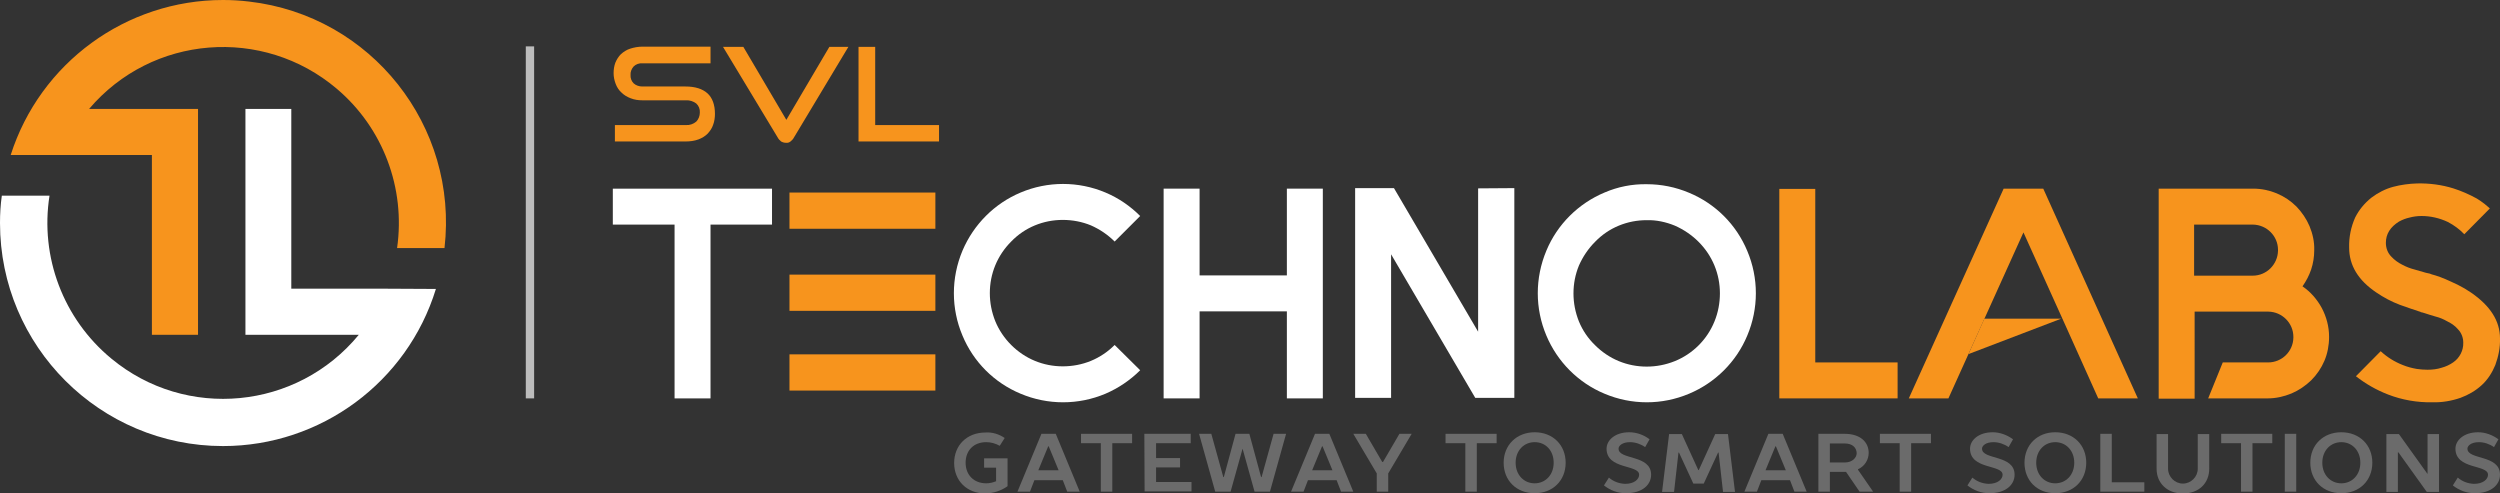 <?xml version="1.0" encoding="utf-8"?>
<!-- Generator: Adobe Illustrator 24.1.0, SVG Export Plug-In . SVG Version: 6.00 Build 0)  -->
<svg version="1.1" id="Layer_1" xmlns="http://www.w3.org/2000/svg" xmlns:xlink="http://www.w3.org/1999/xlink" x="0px" y="0px"
	 viewBox="0 0 959.5 189.4" style="enable-background:new 0 0 959.5 189.4;" xml:space="preserve">
<rect x="0" y="0" width="959.5" height="189.4" fill="#333333" stroke="none"/>
<style type="text/css">
	.st0{fill:#F7941D;}
	.st1{fill:#FFFFFF;}
	.st2{fill:#BCBCBC;}
	.st3{fill:#6B6B6B;}
</style>
<g id="Layer_2_1_">
	<g id="Layer_1-2">
		<path class="st0" d="M236,54.3V48h27.3c1.4,0.1,2.8-0.4,3.9-1.3c0.9-0.9,1.4-2.2,1.4-3.5c0.1-1.3-0.4-2.6-1.4-3.5
			c-1.1-0.8-2.5-1.3-3.9-1.2h-16.7c-1.6,0-3.1-0.2-4.6-0.8c-1.3-0.5-2.5-1.2-3.5-2.2c-1-0.9-1.7-2-2.2-3.3s-0.8-2.7-0.8-4.1
			s0.2-2.8,0.7-4.1c0.5-1.2,1.2-2.3,2.1-3.2c1-0.9,2.2-1.7,3.5-2.1c1.5-0.5,3.2-0.8,4.8-0.8h26.1v6.4h-26.1
			c-1.2-0.1-2.5,0.3-3.4,1.2c-0.8,0.9-1.3,2.1-1.2,3.3c-0.1,1.2,0.4,2.4,1.2,3.2c0.9,0.8,2.1,1.2,3.3,1.2h16.6
			c3.7,0,6.5,0.9,8.4,2.6s2.9,4.4,2.9,7.9c0,1.4-0.2,2.9-0.7,4.2c-0.4,1.3-1.2,2.4-2.1,3.4c-1,1-2.2,1.7-3.5,2.2
			c-1.6,0.6-3.3,0.8-5,0.8L236,54.3z"/>
		<path class="st0" d="M277.5,18h7.8l16.5,28l16.5-28h7.3l-20.9,34.8c-0.3,0.6-0.8,1.1-1.3,1.5s-1.1,0.6-1.8,0.5
			c-0.6,0-1.3-0.2-1.8-0.5c-0.5-0.4-1-0.9-1.3-1.5L277.5,18z"/>
		<path class="st0" d="M329.5,54.3V18h6.4v30h24.5v6.3H329.5z"/>
		<path class="st0" d="M85.6,0C48.4,0,15.4,24.1,4.1,59.5h54.2v69H76V41.8H34.2c24.1-28.4,66.7-31.8,95.1-7.7
			c17.7,15,26.4,38.1,23.1,61.1h18.2C176,48.4,142.5,6,95.6,0.6C92.3,0.2,88.9,0,85.6,0z"/>
		<path class="st1" d="M148.2,110.8h-36.4v-69H94.2v86.7h43.5c-23.7,28.8-66.3,32.9-95,9.1c-18.4-15.2-27.4-39-23.7-62.5H0.7
			C0.2,78.6,0,82.1,0,85.6c0,47.3,38.4,85.6,85.6,85.6c37.5,0,70.7-24.5,81.7-60.3L148.2,110.8L148.2,110.8z"/>
		<path class="st1" d="M296.3,86.2h-23.6v66.7h-13.8V86.2h-23.7V72.4h61.1V86.2z"/>
		<path class="st1" d="M437.6,142.1c-3.8,3.8-8.4,6.9-13.3,9c-10.4,4.4-22.2,4.4-32.6,0c-10.1-4.2-18.1-12.2-22.3-22.3
			c-4.4-10.4-4.4-22.1,0-32.6c4.3-10.1,12.3-18.1,22.3-22.3c10.4-4.4,22.2-4.4,32.6,0c5,2.1,9.5,5.2,13.3,9l-9.8,9.8
			c-2.6-2.6-5.7-4.7-9.1-6.2c-3.4-1.4-7.1-2.1-10.8-2.1c-3.7,0-7.3,0.7-10.7,2.1c-3.4,1.4-6.5,3.5-9.1,6.2c-2.6,2.6-4.7,5.7-6.1,9.1
			s-2.1,7-2.1,10.7s0.7,7.3,2.1,10.8c1.4,3.4,3.5,6.5,6.1,9.1c2.6,2.6,5.7,4.7,9.1,6.1c3.4,1.4,7,2.1,10.7,2.1s7.4-0.7,10.8-2.1
			c3.4-1.4,6.5-3.5,9.1-6.1L437.6,142.1z"/>
		<path class="st1" d="M507.7,72.4v80.5h-13.8v-33.4h-33.5v33.4h-13.8V72.4h13.8v33.3h33.5V72.4H507.7z"/>
		<path class="st1" d="M581.2,72.2v80.5h-15l-32.3-55.1v55.1h-13.8V72.2H535l32.3,55.1v-55L581.2,72.2L581.2,72.2z"/>
		<path class="st1" d="M632,70.7c5.6,0,11.1,1.1,16.3,3.3c10.1,4.2,18.1,12.2,22.3,22.3c4.4,10.4,4.4,22.1,0,32.5
			c-4.2,10.1-12.3,18.1-22.3,22.3c-10.4,4.4-22.1,4.4-32.5,0c-10.1-4.2-18.1-12.3-22.3-22.3c-4.4-10.4-4.4-22.1,0-32.6
			c4.2-10.1,12.3-18.1,22.3-22.3C620.9,71.7,626.4,70.6,632,70.7z M632,84.5c-3.7,0-7.3,0.7-10.7,2.1s-6.5,3.5-9.1,6.2
			c-2.6,2.6-4.7,5.7-6.2,9.1c-1.4,3.4-2.1,7-2.1,10.7s0.7,7.3,2.1,10.8c1.4,3.4,3.5,6.5,6.2,9.1c2.6,2.6,5.7,4.7,9.1,6.1
			c3.4,1.4,7,2.1,10.7,2.1s7.3-0.7,10.8-2.1c6.9-2.8,12.4-8.3,15.2-15.2c1.4-3.4,2.1-7.1,2.1-10.8c0-3.7-0.7-7.3-2.1-10.7
			c-1.4-3.4-3.5-6.5-6.1-9.1s-5.7-4.7-9.1-6.2C639.4,85.2,635.7,84.4,632,84.5z"/>
		<path class="st0" d="M728.3,139.1v13.8h-45.4V72.5h13.8v66.6H728.3z"/>
		<path class="st0" d="M820.5,152.9h-15.2l-6.2-13.8l-6.2-13.8l-16.3-36.1l-28.8,63.7h-15.2L769,72.4h15.2L820.5,152.9z"/>
		<path class="st0" d="M883.7,109.9c3.1,2.1,5.6,5,7.4,8.3c1.8,3.4,2.8,7.2,2.8,11v0.2c0,3.1-0.6,6.3-1.8,9.1s-2.9,5.3-5.1,7.5
			c-2.2,2.1-4.7,3.8-7.5,5c-2.9,1.2-6,1.9-9.1,1.9h-22.9l5.6-13.8h17.4c5.3,0,9.6-4.2,9.7-9.5v-0.1v-0.2c0-5.3-4.3-9.6-9.6-9.7h-0.1
			h-28.2V153h-13.8V72.4h36.3c6.2,0,12.2,2.5,16.6,6.9c2.1,2.2,3.8,4.7,5,7.5c1.2,2.9,1.9,6,1.8,9.1v0.2c0,2.5-0.4,5-1.2,7.4
			C886.2,105.8,885.1,107.9,883.7,109.9z M874.3,95.9c0-5.3-4.3-9.6-9.6-9.7c0,0,0,0-0.1,0h-22.5v19.6h22.5c5.3,0,9.6-4.3,9.7-9.6
			v-0.1L874.3,95.9L874.3,95.9z"/>
		<path class="st0" d="M959.5,129.9c0.1,3.5-0.6,6.9-1.8,10.2c-1.2,2.9-2.9,5.6-5.2,7.7c-2.4,2.2-5.2,3.8-8.2,4.9
			c-3.5,1.2-7.1,1.8-10.8,1.7c-5.8,0.1-11.6-0.9-17-3c-4.4-1.7-8.6-4.1-12.3-7l9.5-9.6c2.5,2.3,5.4,4.1,8.5,5.3
			c1.7,0.7,3.6,1.2,5.4,1.5c1.4,0.2,2.7,0.3,4.1,0.3c1.9,0,3.7-0.2,5.5-0.8c1.5-0.4,3-1.1,4.3-2c2.5-1.7,4-4.6,3.9-7.6
			c0-1.9-0.7-3.8-2.1-5.2c-1.1-1.3-2.6-2.3-4.1-3c-1.4-0.8-2.8-1.4-4.4-1.8c-1.5-0.4-2.9-0.9-4.2-1.3c-0.3-0.1-0.7-0.2-1-0.3
			c-0.3,0-0.6-0.1-0.8-0.3c-0.2,0-0.5-0.1-0.7-0.2c-1.6-0.5-3.9-1.3-7-2.4c-3.2-1.2-6.2-2.8-9-4.7c-7-4.7-10.5-10.4-10.5-17.3
			c-0.1-4,0.7-7.9,2.3-11.5c1.5-3,3.6-5.5,6.2-7.6c2.5-1.9,5.4-3.4,8.4-4.2c3-0.8,6.1-1.2,9.2-1.3c4.7-0.1,9.4,0.5,13.9,1.9
			c3.1,1,6.1,2.3,9,3.9c1,0.6,2,1.3,2.9,2c0.8,0.7,1.5,1.2,2.1,1.8l-9.8,9.9c-1.8-1.9-4-3.5-6.3-4.7c-3.2-1.5-6.6-2.3-10.1-2.3
			c-1.6,0-3.1,0.2-4.6,0.6c-1.4,0.3-2.7,0.8-4,1.5c-3.4,2.1-5.1,4.8-5.1,8.2c0,2,0.7,3.9,2.1,5.3c1.2,1.3,2.6,2.3,4.2,3.1
			c1.5,0.8,3,1.4,4.6,1.8l4.5,1.3l1.4,0.3c0.4,0.2,1.1,0.4,2.2,0.7c1.3,0.4,2.6,0.9,3.8,1.4c1.5,0.6,3,1.4,4.8,2.2
			c1.8,0.9,3.5,1.9,5.1,3C955.8,117.4,959.5,123.2,959.5,129.9z"/>
		<rect x="303" y="73.9" class="st0" width="56" height="13.9"/>
		<rect x="303" y="105.4" class="st0" width="56" height="13.9"/>
		<rect x="303" y="136" class="st0" width="56" height="13.9"/>
		<polygon class="st0" points="761.6,122.3 791.1,122.3 755.5,135.9 		"/>
		<rect x="201.8" y="17.8" class="st2" width="3.2" height="135.1"/>
		<path class="st3" d="M385.6,168.1l-1.9,3c-1.6-0.9-3.4-1.4-5.2-1.4c-4.8,0-7.9,3.2-7.9,7.9s3.2,7.9,7.9,7.9c1.3,0,2.6-0.3,3.8-0.8
			v-5.2h-4.6v-3.6h9v10.7c-2.5,1.8-5.5,2.7-8.5,2.8c-7.1,0-12-4.9-12-11.7s4.9-11.7,12-11.7C380.8,165.8,383.4,166.6,385.6,168.1z"
			/>
		<path class="st3" d="M414.4,188.7h-4.8l-1.7-4.4H397l-1.7,4.4h-4.8l9.2-22.2h5.5L414.4,188.7z M398.5,180.5h7.8l-3.8-9.2h-0.2
			L398.5,180.5z"/>
		<path class="st3" d="M434.5,166.5v3.6h-7.6v18.6h-4.4v-18.6h-7.6v-3.6H434.5z"/>
		<path class="st3" d="M439.2,166.5H457v3.6h-13.3v5.7h9.2v3.6h-9.2v5.6h13.6v3.6h-18L439.2,166.5z"/>
		<path class="st3" d="M476.9,172.2l-4.6,16.5h-5.9l-6.2-22.2h4.7l4.6,16.6h0.2l4.5-16.6h5.3l4.5,16.6h0.2l4.6-16.6h4.8l-6.2,22.2
			h-5.9L476.9,172.2L476.9,172.2z"/>
		<path class="st3" d="M519.4,188.7h-4.7l-1.7-4.4h-11l-1.7,4.4h-4.8l9.2-22.2h5.5L519.4,188.7z M503.6,180.5h7.8l-3.8-9.2h-0.2
			L503.6,180.5z"/>
		<path class="st3" d="M537.1,166.5h4.7l-9,15.2v7h-4.4v-7l-9-15.2h4.8l6.3,10.8h0.3L537.1,166.5z"/>
		<path class="st3" d="M574.4,166.5v3.6h-7.6v18.6h-4.4v-18.6h-7.6v-3.6H574.4z"/>
		<path class="st3" d="M589,165.9c7,0,11.9,4.9,11.9,11.7s-4.9,11.7-11.9,11.7s-11.9-4.9-11.9-11.7S582.1,165.9,589,165.9z
			 M589,169.7c-4.1,0-7.3,3.2-7.3,7.9s3.2,7.9,7.3,7.9s7.3-3.2,7.3-7.9S593.2,169.7,589,169.7L589,169.7z"/>
		<path class="st3" d="M633.1,168.6l-1.7,3c-1.7-1.2-3.8-1.9-5.8-1.9c-3,0-4.4,1.4-4.4,2.5c0,4.4,12.5,2.2,12.5,10
			c0,3.8-3.3,7.1-9.7,7.1c-3.1,0-6-1.1-8.4-3l1.9-3c1.7,1.5,3.9,2.3,6.2,2.4c3.6,0,5.4-1.8,5.4-3.5c0-4-12.5-1.9-12.5-10
			c0-3.2,3.2-6.3,8.7-6.3C628.1,165.9,630.9,166.9,633.1,168.6z"/>
		<path class="st3" d="M649.9,185.6l-5.5-11.9h-0.2l-1.7,15.1h-4.6l2.7-22.2h4.9l6.3,13.8h0.2l6.3-13.8h4.9l2.7,22.2h-4.6l-1.7-15.1
			h-0.2l-5.5,11.9H649.9z"/>
		<path class="st3" d="M693.4,188.7h-4.7l-1.7-4.4h-11l-1.7,4.4h-4.8l9.2-22.2h5.5L693.4,188.7z M677.6,180.5h7.8l-3.8-9.2h-0.2
			L677.6,180.5z"/>
		<path class="st3" d="M708,166.5c6,0,9.2,3.2,9.2,7.3c0,2.7-1.6,5.2-4.1,6.3v0.2l5.8,8.4h-5.2l-5.2-7.6h-6.2v7.6h-4.4v-22.2H708z
			 M708,170.2h-5.7v7.3h5.7c3,0,4.6-1.9,4.6-3.6C712.5,171.8,711,170.2,708,170.2z"/>
		<path class="st3" d="M741.1,166.5v3.6h-7.6v18.6h-4.4v-18.6h-7.6v-3.6H741.1z"/>
		<path class="st3" d="M772.6,168.6l-1.7,3c-1.7-1.2-3.8-1.9-5.8-1.9c-3,0-4.4,1.4-4.4,2.5c0,4.4,12.5,2.2,12.5,10
			c0,3.8-3.3,7.1-9.7,7.1c-3.1,0-6-1.1-8.4-3l1.9-3c1.7,1.5,3.9,2.3,6.2,2.4c3.6,0,5.4-1.8,5.4-3.5c0-4-12.5-1.9-12.5-10
			c0-3.2,3.2-6.3,8.7-6.3C767.5,165.9,770.3,166.9,772.6,168.6z"/>
		<path class="st3" d="M788.8,165.9c7,0,11.9,4.9,11.9,11.7s-4.9,11.7-11.9,11.7s-11.8-4.9-11.8-11.7S781.9,165.9,788.8,165.9z
			 M788.8,169.7c-4.1,0-7.3,3.2-7.3,7.9s3.2,7.9,7.3,7.9s7.3-3.2,7.3-7.9S792.9,169.7,788.8,169.7L788.8,169.7z"/>
		<path class="st3" d="M806.1,166.5h4.4v18.6H823v3.6h-16.9V166.5z"/>
		<path class="st3" d="M827.7,179.9v-13.3h4.4v13.3c0,3.1,2.6,5.7,5.7,5.7s5.7-2.6,5.7-5.7v-13.3h4.4v13.3c0,5.6-4,9.5-10.1,9.5
			S827.7,185.4,827.7,179.9z"/>
		<path class="st3" d="M872.1,166.5v3.6h-7.6v18.6h-4.4v-18.6h-7.6v-3.6H872.1z"/>
		<path class="st3" d="M881.3,188.7h-4.4v-22.2h4.4V188.7z"/>
		<path class="st3" d="M898.6,165.9c7,0,11.9,4.9,11.9,11.7s-4.9,11.7-11.9,11.7s-11.9-4.9-11.9-11.7S891.6,165.9,898.6,165.9z
			 M898.6,169.7c-4.1,0-7.3,3.2-7.3,7.9s3.2,7.9,7.3,7.9s7.3-3.2,7.3-7.9S902.7,169.7,898.6,169.7L898.6,169.7z"/>
		<path class="st3" d="M931.7,181.8v-15.2h4.4v22.2h-4.7l-10.9-15.2h-0.2v15.2h-4.4v-22.2h4.8l10.9,15.2H931.7z"/>
		<path class="st3" d="M958.9,168.6l-1.7,3c-1.7-1.2-3.8-1.9-5.8-1.9c-3,0-4.4,1.4-4.4,2.5c0,4.4,12.5,2.2,12.5,10
			c0,3.8-3.3,7.1-9.7,7.1c-3.1,0-6-1.1-8.4-3l1.9-3c1.7,1.5,3.9,2.3,6.2,2.4c3.6,0,5.4-1.8,5.4-3.5c0-4-12.5-1.9-12.5-10
			c0-3.2,3.2-6.3,8.7-6.3C953.8,165.9,956.6,166.9,958.9,168.6z"/>
	</g>
</g>
</svg>
